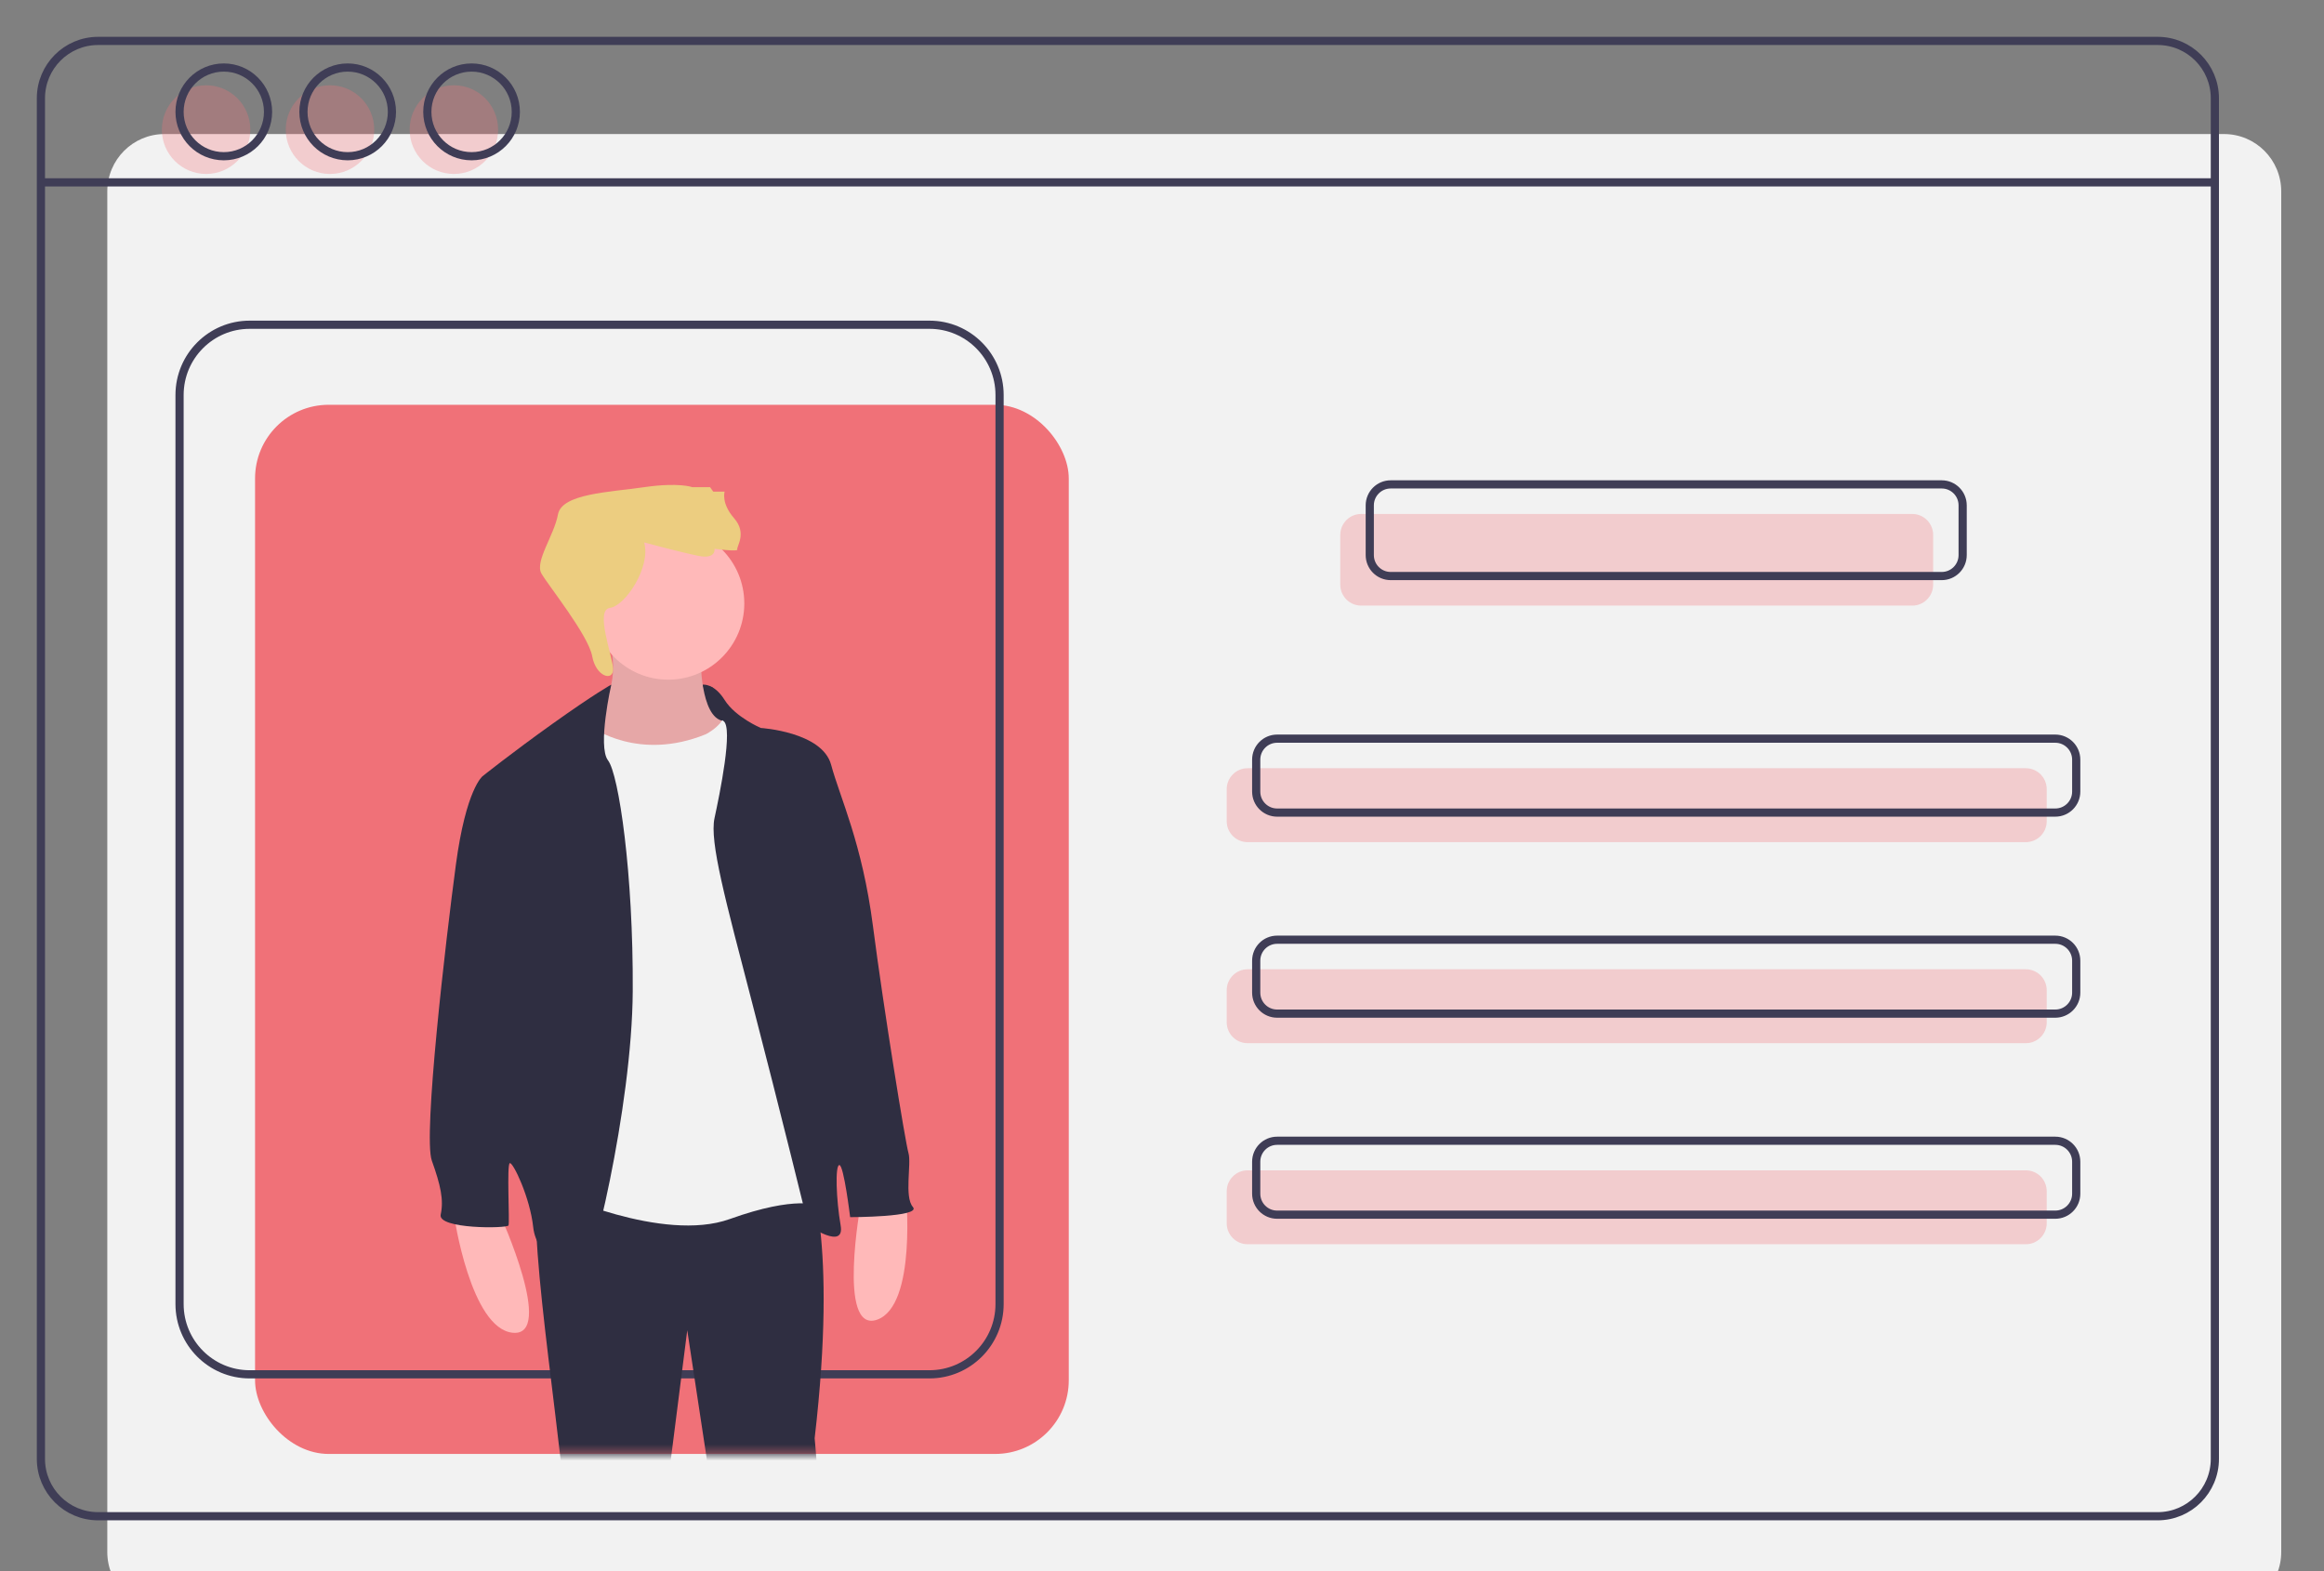 <svg width="284" height="192" viewBox="0 0 284 192" fill="none" xmlns="http://www.w3.org/2000/svg">
<rect x="0" y="0" width="284" height="192" fill="#808080" stroke="none"/>
<g clip-path="url(#clip0)">
<path d="M271.781 16.381H20.103C16.241 16.381 13.111 19.519 13.111 23.39V189.665C13.111 193.535 16.241 196.673 20.103 196.673H271.781C275.643 196.673 278.773 193.535 278.773 189.665V23.39C278.773 19.519 275.643 16.381 271.781 16.381Z" fill="#F2F2F2"/>
<path d="M263.671 5H11.992C8.13 5 5 8.138 5 12.008V178.283C5 182.154 8.13 185.292 11.992 185.292H263.671C267.532 185.292 270.663 182.154 270.663 178.283V12.008C270.663 8.138 267.532 5 263.671 5Z" stroke="#3F3D56" stroke-miterlimit="10"/>
<rect x="31.169" y="49.466" width="99.437" height="128.213" rx="9" fill="#F07178"/>
<path d="M5 22.285H270.663" stroke="#3F3D56" stroke-miterlimit="10"/>
<path opacity="0.3" d="M233.682 62.809H166.342C164.93 62.809 163.785 63.956 163.785 65.372V71.447C163.785 72.862 164.93 74.01 166.342 74.01H233.682C235.094 74.01 236.238 72.862 236.238 71.447V65.372C236.238 63.956 235.094 62.809 233.682 62.809Z" fill="#F07178"/>
<path opacity="0.3" d="M247.56 93.881H152.464C151.052 93.881 149.907 95.029 149.907 96.444V100.351C149.907 101.767 151.052 102.914 152.464 102.914H247.56C248.972 102.914 250.116 101.767 250.116 100.351V96.444C250.116 95.029 248.972 93.881 247.56 93.881Z" fill="#F07178"/>
<path opacity="0.3" d="M247.56 118.45H152.464C151.052 118.45 149.907 119.597 149.907 121.013V124.92C149.907 126.336 151.052 127.483 152.464 127.483H247.56C248.972 127.483 250.116 126.336 250.116 124.92V121.013C250.116 119.597 248.972 118.45 247.56 118.45Z" fill="#F07178"/>
<path opacity="0.3" d="M247.56 143.019H152.464C151.052 143.019 149.907 144.166 149.907 145.582V149.489C149.907 150.904 151.052 152.052 152.464 152.052H247.56C248.972 152.052 250.116 150.904 250.116 149.489V145.582C250.116 144.166 248.972 143.019 247.56 143.019Z" fill="#F07178"/>
<path d="M237.286 59.196H169.946C168.534 59.196 167.39 60.343 167.39 61.758V67.834C167.39 69.249 168.534 70.396 169.946 70.396H237.286C238.698 70.396 239.843 69.249 239.843 67.834V61.758C239.843 60.343 238.698 59.196 237.286 59.196Z" stroke="#3F3D56" stroke-miterlimit="10"/>
<path d="M251.164 90.268H156.068C154.656 90.268 153.512 91.416 153.512 92.831V96.738C153.512 98.154 154.656 99.301 156.068 99.301H251.164C252.576 99.301 253.721 98.154 253.721 96.738V92.831C253.721 91.416 252.576 90.268 251.164 90.268Z" stroke="#3F3D56" stroke-miterlimit="10"/>
<path d="M251.164 114.837H156.068C154.656 114.837 153.512 115.984 153.512 117.4V121.307C153.512 122.722 154.656 123.87 156.068 123.87H251.164C252.576 123.87 253.721 122.722 253.721 121.307V117.4C253.721 115.984 252.576 114.837 251.164 114.837Z" stroke="#3F3D56" stroke-miterlimit="10"/>
<path d="M251.164 139.406H156.068C154.656 139.406 153.512 140.553 153.512 141.969V145.876C153.512 147.291 154.656 148.439 156.068 148.439H251.164C252.576 148.439 253.721 147.291 253.721 145.876V141.969C253.721 140.553 252.576 139.406 251.164 139.406Z" stroke="#3F3D56" stroke-miterlimit="10"/>
<path opacity="0.3" d="M25.186 21.259C28.172 21.259 30.593 18.832 30.593 15.839C30.593 12.846 28.172 10.42 25.186 10.42C22.2 10.42 19.779 12.846 19.779 15.839C19.779 18.832 22.2 21.259 25.186 21.259Z" fill="#F07178"/>
<path opacity="0.3" d="M40.326 21.259C43.312 21.259 45.733 18.832 45.733 15.839C45.733 12.846 43.312 10.42 40.326 10.42C37.339 10.42 34.919 12.846 34.919 15.839C34.919 18.832 37.339 21.259 40.326 21.259Z" fill="#F07178"/>
<path opacity="0.3" d="M55.465 21.259C58.451 21.259 60.872 18.832 60.872 15.839C60.872 12.846 58.451 10.42 55.465 10.42C52.479 10.42 50.058 12.846 50.058 15.839C50.058 18.832 52.479 21.259 55.465 21.259Z" fill="#F07178"/>
<path d="M27.349 19.091C30.335 19.091 32.756 16.665 32.756 13.671C32.756 10.678 30.335 8.252 27.349 8.252C24.363 8.252 21.942 10.678 21.942 13.671C21.942 16.665 24.363 19.091 27.349 19.091Z" stroke="#3F3D56" stroke-miterlimit="10"/>
<path d="M42.488 19.091C45.475 19.091 47.895 16.665 47.895 13.671C47.895 10.678 45.475 8.252 42.488 8.252C39.502 8.252 37.081 10.678 37.081 13.671C37.081 16.665 39.502 19.091 42.488 19.091Z" stroke="#3F3D56" stroke-miterlimit="10"/>
<path d="M57.628 19.091C60.614 19.091 63.035 16.665 63.035 13.671C63.035 10.678 60.614 8.252 57.628 8.252C54.642 8.252 52.221 10.678 52.221 13.671C52.221 16.665 54.642 19.091 57.628 19.091Z" stroke="#3F3D56" stroke-miterlimit="10"/>
<path d="M113.582 39.685H30.511C25.778 39.685 21.942 43.531 21.942 48.274V159.36C21.942 164.104 25.778 167.949 30.511 167.949H113.582C118.315 167.949 122.151 164.104 122.151 159.36V48.274C122.151 43.531 118.315 39.685 113.582 39.685Z" stroke="#3F3D56" stroke-miterlimit="10"/>
<mask id="mask0" maskUnits="userSpaceOnUse" x="31" y="49" width="100" height="129">
<rect x="31.169" y="49.466" width="99.437" height="128.213" fill="#C4C4C4"/>
</mask>
<g mask="url(#mask0)">
<path d="M87.045 83.983C87.045 83.983 83.684 82.987 82.963 84.071C82.242 85.155 83.946 93.013 83.946 93.013L91.352 93.464L88.767 86.922L87.045 83.983Z" fill="#2F2E41"/>
<path d="M61.135 148.509C61.135 148.509 67.873 163.338 62.684 162.872C57.494 162.406 55.48 148.509 55.48 148.509H61.135Z" fill="#FFB9B9"/>
<path d="M105.208 146.964C105.208 146.964 102.251 162.987 107.174 161.276C112.097 159.564 110.694 145.592 110.694 145.592L105.208 146.964Z" fill="#FFB9B9"/>
<path d="M85.611 80.265C85.611 80.265 85.534 87.719 88.4 88.107C91.265 88.495 86.773 92.454 86.773 92.454L81.661 93.464L74.302 92.92L71.049 88.728C71.049 88.728 76.781 86.01 74.302 77.548L85.611 80.265Z" fill="#FFB9B9"/>
<path opacity="0.1" d="M85.611 80.265C85.611 80.265 85.534 87.719 88.4 88.107C91.265 88.495 86.773 92.454 86.773 92.454L81.661 93.464L74.302 92.92L71.049 88.728C71.049 88.728 76.781 86.01 74.302 77.548L85.611 80.265Z" fill="black"/>
<path d="M98.779 143.307C98.779 143.307 102.419 151.149 99.553 175.76C99.553 175.76 100.405 184.455 99.708 186.086C99.011 187.716 93.279 209.843 93.279 209.843C93.279 209.843 85.921 211.473 84.914 206.582C84.914 206.582 85.921 199.595 85.843 198.508C85.766 197.421 87.47 185.542 87.47 185.542L83.984 162.561L81.351 183.291C81.351 183.291 81.351 189.269 80.499 190.589C79.647 191.909 80.499 218.461 80.499 218.461C80.499 218.461 82.9 222.498 79.26 222.576C75.619 222.653 72.366 222.498 72.056 219.936C71.746 217.374 71.591 214.812 70.817 213.259C70.042 211.706 69.035 193.927 69.268 187.716C69.5 181.505 64.155 149.596 65.859 146.257C67.564 142.919 98.779 143.307 98.779 143.307Z" fill="#2F2E41"/>
<path d="M81.661 83.06C86.794 83.06 90.956 78.889 90.956 73.744C90.956 68.598 86.794 64.427 81.661 64.427C76.527 64.427 72.366 68.598 72.366 73.744C72.366 78.889 76.527 83.06 81.661 83.06Z" fill="#FFB9B9"/>
<path d="M72.366 88.883C72.366 88.883 78.02 93.076 86.231 89.737C86.231 89.737 88.942 88.417 88.709 86.399C88.477 84.38 94.364 102.625 94.364 102.625L100.328 134.379L100.018 147.344C100.018 147.344 97.385 146.025 89.174 148.975C80.964 151.925 67.564 145.636 67.564 145.636L68.028 112.33L68.493 92.92L69.732 88.65C69.732 88.65 70.352 87.486 72.366 88.883Z" fill="#F2F2F2"/>
<path d="M85.869 83.671C85.869 83.671 87.238 83.448 88.555 85.545C89.871 87.641 92.969 88.961 92.969 88.961C92.969 88.961 100.483 89.427 101.567 93.464C102.652 97.501 105.363 103.013 106.679 113.184C107.996 123.354 110.63 139.581 111.017 140.901C111.404 142.22 110.475 146.258 111.559 147.5C112.644 148.742 103.891 148.742 103.891 148.742C103.891 148.742 103.116 142.376 102.574 142.376C102.032 142.376 102.187 146.646 102.729 149.751C103.271 152.857 98.779 149.751 98.779 149.751C98.779 149.751 95.293 135.544 91.963 122.733C88.632 109.923 86.695 102.858 87.315 99.985C87.935 97.113 89.639 88.883 88.4 88.107C87.16 87.33 85.869 83.671 85.869 83.671Z" fill="#2F2E41"/>
<path d="M74.699 83.664C74.699 83.664 72.676 84.768 67.564 88.417C62.451 92.066 58.966 94.861 58.966 94.861C58.966 94.861 56.952 96.414 55.713 105.653C54.473 114.892 51.685 138.804 52.769 141.832C53.854 144.86 54.241 146.646 53.854 148.431C53.466 150.217 61.987 150.139 62.142 149.751C62.297 149.363 61.909 142.298 62.297 142.143C62.684 141.987 64.775 146.335 65.162 149.984C65.55 153.633 70.042 156.506 71.049 156.506C72.056 156.506 77.246 135.466 77.323 121.103C77.401 106.74 75.619 94.628 74.302 92.92C72.986 91.212 74.699 83.664 74.699 83.664Z" fill="#2F2E41"/>
<path d="M78.717 66.29C78.717 66.29 83.055 67.455 85.301 67.921C87.547 68.387 87.315 67.067 87.315 67.067C87.315 67.067 90.258 67.455 90.103 67.144C89.949 66.834 91.343 65.203 89.716 63.34C88.09 61.477 88.554 60.079 88.554 60.079H87.16L86.773 59.536H84.604C84.604 59.536 82.978 58.915 78.717 59.536C74.457 60.157 68.648 60.312 68.183 62.874C67.718 65.436 65.317 68.62 66.169 70.095C67.021 71.57 71.901 77.626 72.366 80.188C72.831 82.75 75.001 83.319 74.922 81.714C74.844 80.11 72.676 74.52 74.535 74.287C76.394 74.054 79.569 69.318 78.717 66.29Z" fill="#ECCD80"/>
</g>
</g>
<defs>
<clipPath id="clip0">
<rect width="284" height="192" fill="white"/>
</clipPath>
</defs>
</svg>
